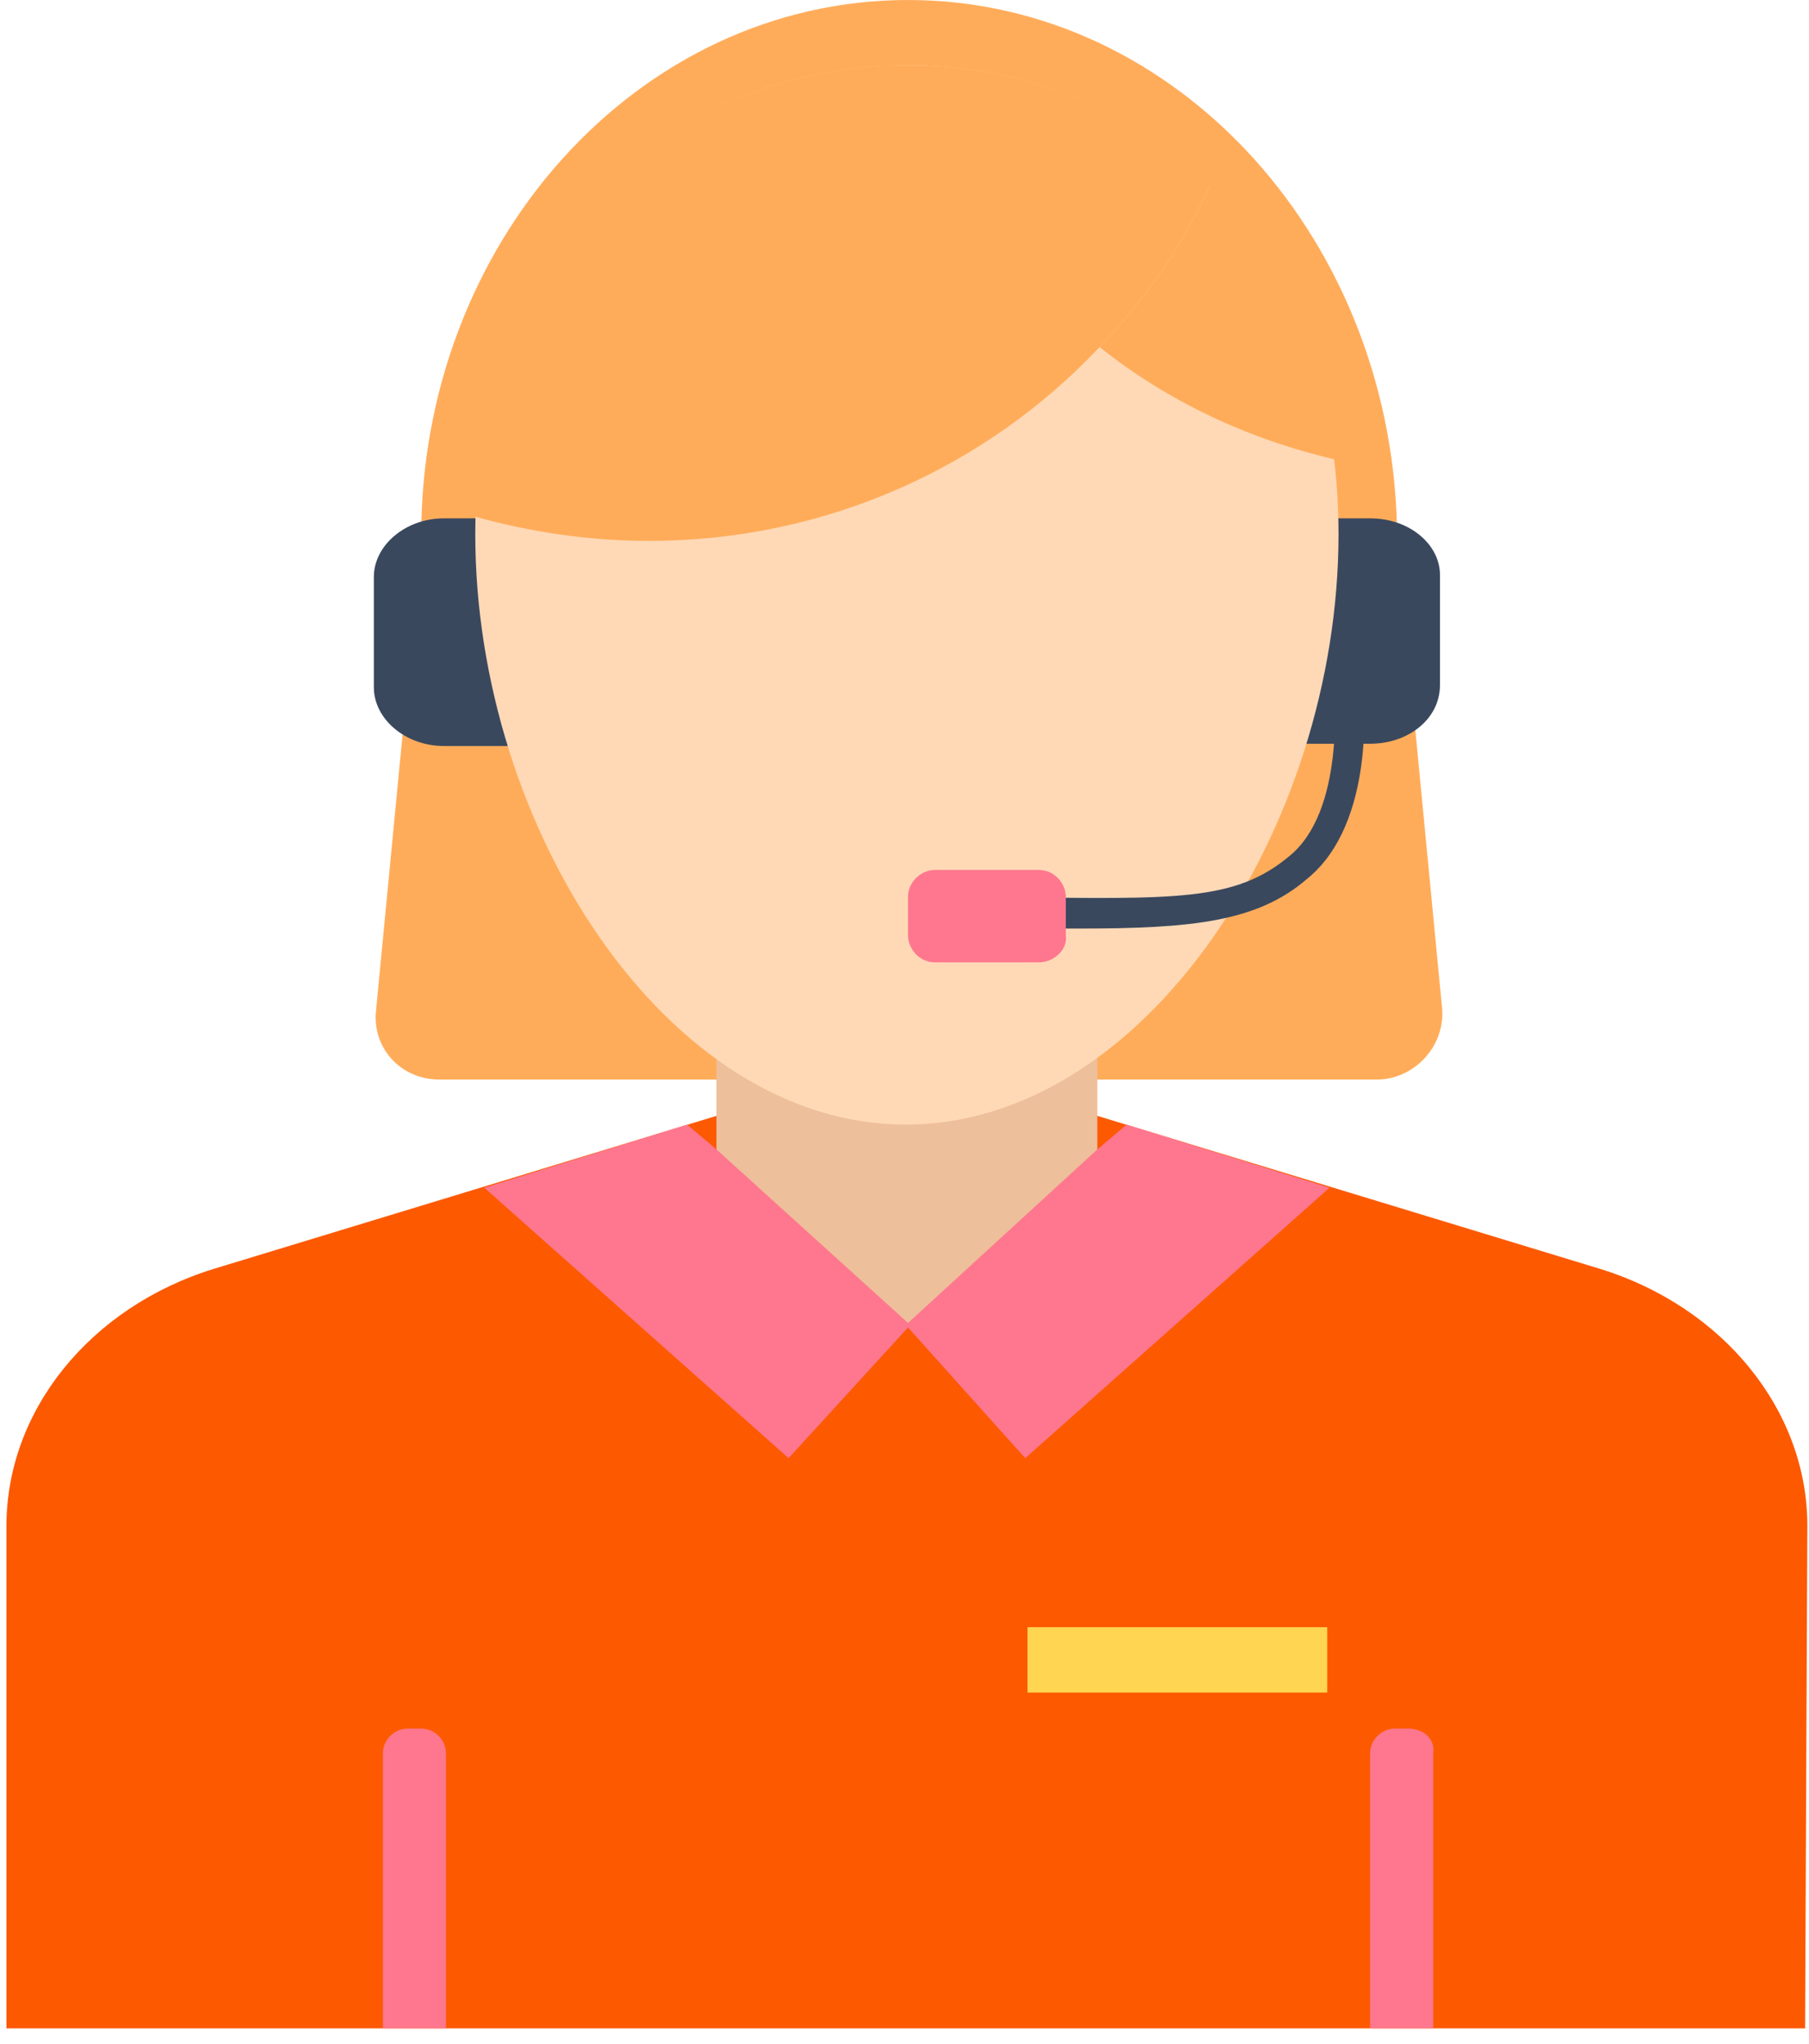<svg width="77" height="87" viewBox="0 0 77 87" fill="none" xmlns="http://www.w3.org/2000/svg">
<g id="Group">
<path id="Vector" d="M58.605 45.955H18.695C17.064 45.955 15.817 44.611 16.009 42.98L17.928 23.025C17.832 10.361 27.138 0 38.65 0C50.163 0 59.469 10.361 59.469 23.025L61.388 42.98C61.484 44.611 60.141 45.955 58.605 45.955Z" fill="#FFAC5A"/>
<g id="Group_2">
<path id="Vector_2" d="M58.318 22.066H55.44V31.66H58.318C59.949 31.66 61.292 30.604 61.292 29.165V24.464C61.292 23.217 60.045 22.066 58.318 22.066Z" fill="#3A485E"/>
<path id="Vector_3" d="M15.913 24.56V29.261C15.913 30.604 17.256 31.756 18.887 31.756H21.765V22.066H18.887C17.256 22.066 15.913 23.217 15.913 24.56Z" fill="#3A485E"/>
</g>
<path id="Vector_4" d="M76.834 86.344H0.275V64.95C0.275 60.057 3.825 55.644 9.101 54.013L31.167 47.297C36.06 45.763 41.241 45.763 46.038 47.297L68.103 54.013C73.38 55.644 76.93 60.057 76.93 64.95L76.834 86.344Z" fill="#FD5901"/>
<path id="Vector_5" d="M56.495 69.267H43.735V72.05H56.495V69.267Z" fill="#FFD551"/>
<path id="Vector_6" d="M46.709 33.962H30.495V56.508H46.709V33.962Z" fill="#EDBF9A"/>
<path id="Vector_7" d="M56.974 22.737C56.974 35.209 48.724 47.873 38.554 47.873C28.385 47.873 20.23 35.209 20.23 22.737C20.23 10.265 28.481 2.782 38.65 2.782C48.82 2.782 56.974 10.265 56.974 22.737Z" fill="#FFD9B6"/>
<g id="Group_3">
<path id="Vector_8" d="M45.942 39.527C44.599 39.527 44.311 39.527 42.68 39.431H41.049V38.184H42.68C50.067 38.279 52.561 38.375 54.864 36.457C57.262 34.538 56.783 29.549 56.783 29.453L58.03 29.357C58.03 29.549 58.605 35.018 55.631 37.416C53.521 39.239 50.739 39.527 45.942 39.527Z" fill="#3A485E"/>
</g>
<g id="Group_4">
<path id="Vector_9" d="M17.928 73.585H17.352C16.776 73.585 16.297 74.065 16.297 74.64V86.345H18.983V74.64C18.983 74.065 18.503 73.585 17.928 73.585Z" fill="#FF778E"/>
<path id="Vector_10" d="M59.949 73.585H59.373C58.797 73.585 58.318 74.065 58.318 74.64V86.345H61.004V74.64C61.1 74.065 60.62 73.585 59.949 73.585Z" fill="#FF778E"/>
<path id="Vector_11" d="M46.709 48.928L38.65 56.316L30.495 48.928L29.248 47.873L20.614 50.559L33.566 62.072L38.65 56.508L43.639 62.072L56.591 50.559L47.956 47.873L46.709 48.928Z" fill="#FF778E"/>
<path id="Vector_12" d="M39.801 40.966H44.215C44.886 40.966 45.462 40.39 45.366 39.814V38.184C45.366 37.608 44.886 37.032 44.215 37.032H39.801C39.226 37.032 38.65 37.512 38.65 38.184V39.814C38.65 40.39 39.13 40.966 39.801 40.966Z" fill="#FF778E"/>
</g>
<path id="Vector_13" d="M51.506 7.867C50.355 10.457 48.724 12.76 46.805 14.774C42.008 19.859 35.197 23.025 27.617 23.025C25.027 23.025 22.533 22.642 20.134 21.97C20.518 10.265 28.289 3.07 38.075 2.782C38.267 2.782 38.458 2.782 38.65 2.782C43.735 2.782 48.148 4.605 51.506 7.867Z" fill="#FFAC5A"/>
<path id="Vector_14" d="M56.879 19.571C53.137 18.708 49.683 17.077 46.805 14.774C48.724 12.76 50.355 10.457 51.506 7.867C54.288 10.745 56.303 14.679 56.879 19.571Z" fill="#FFAC5A"/>
</g>
</svg>
